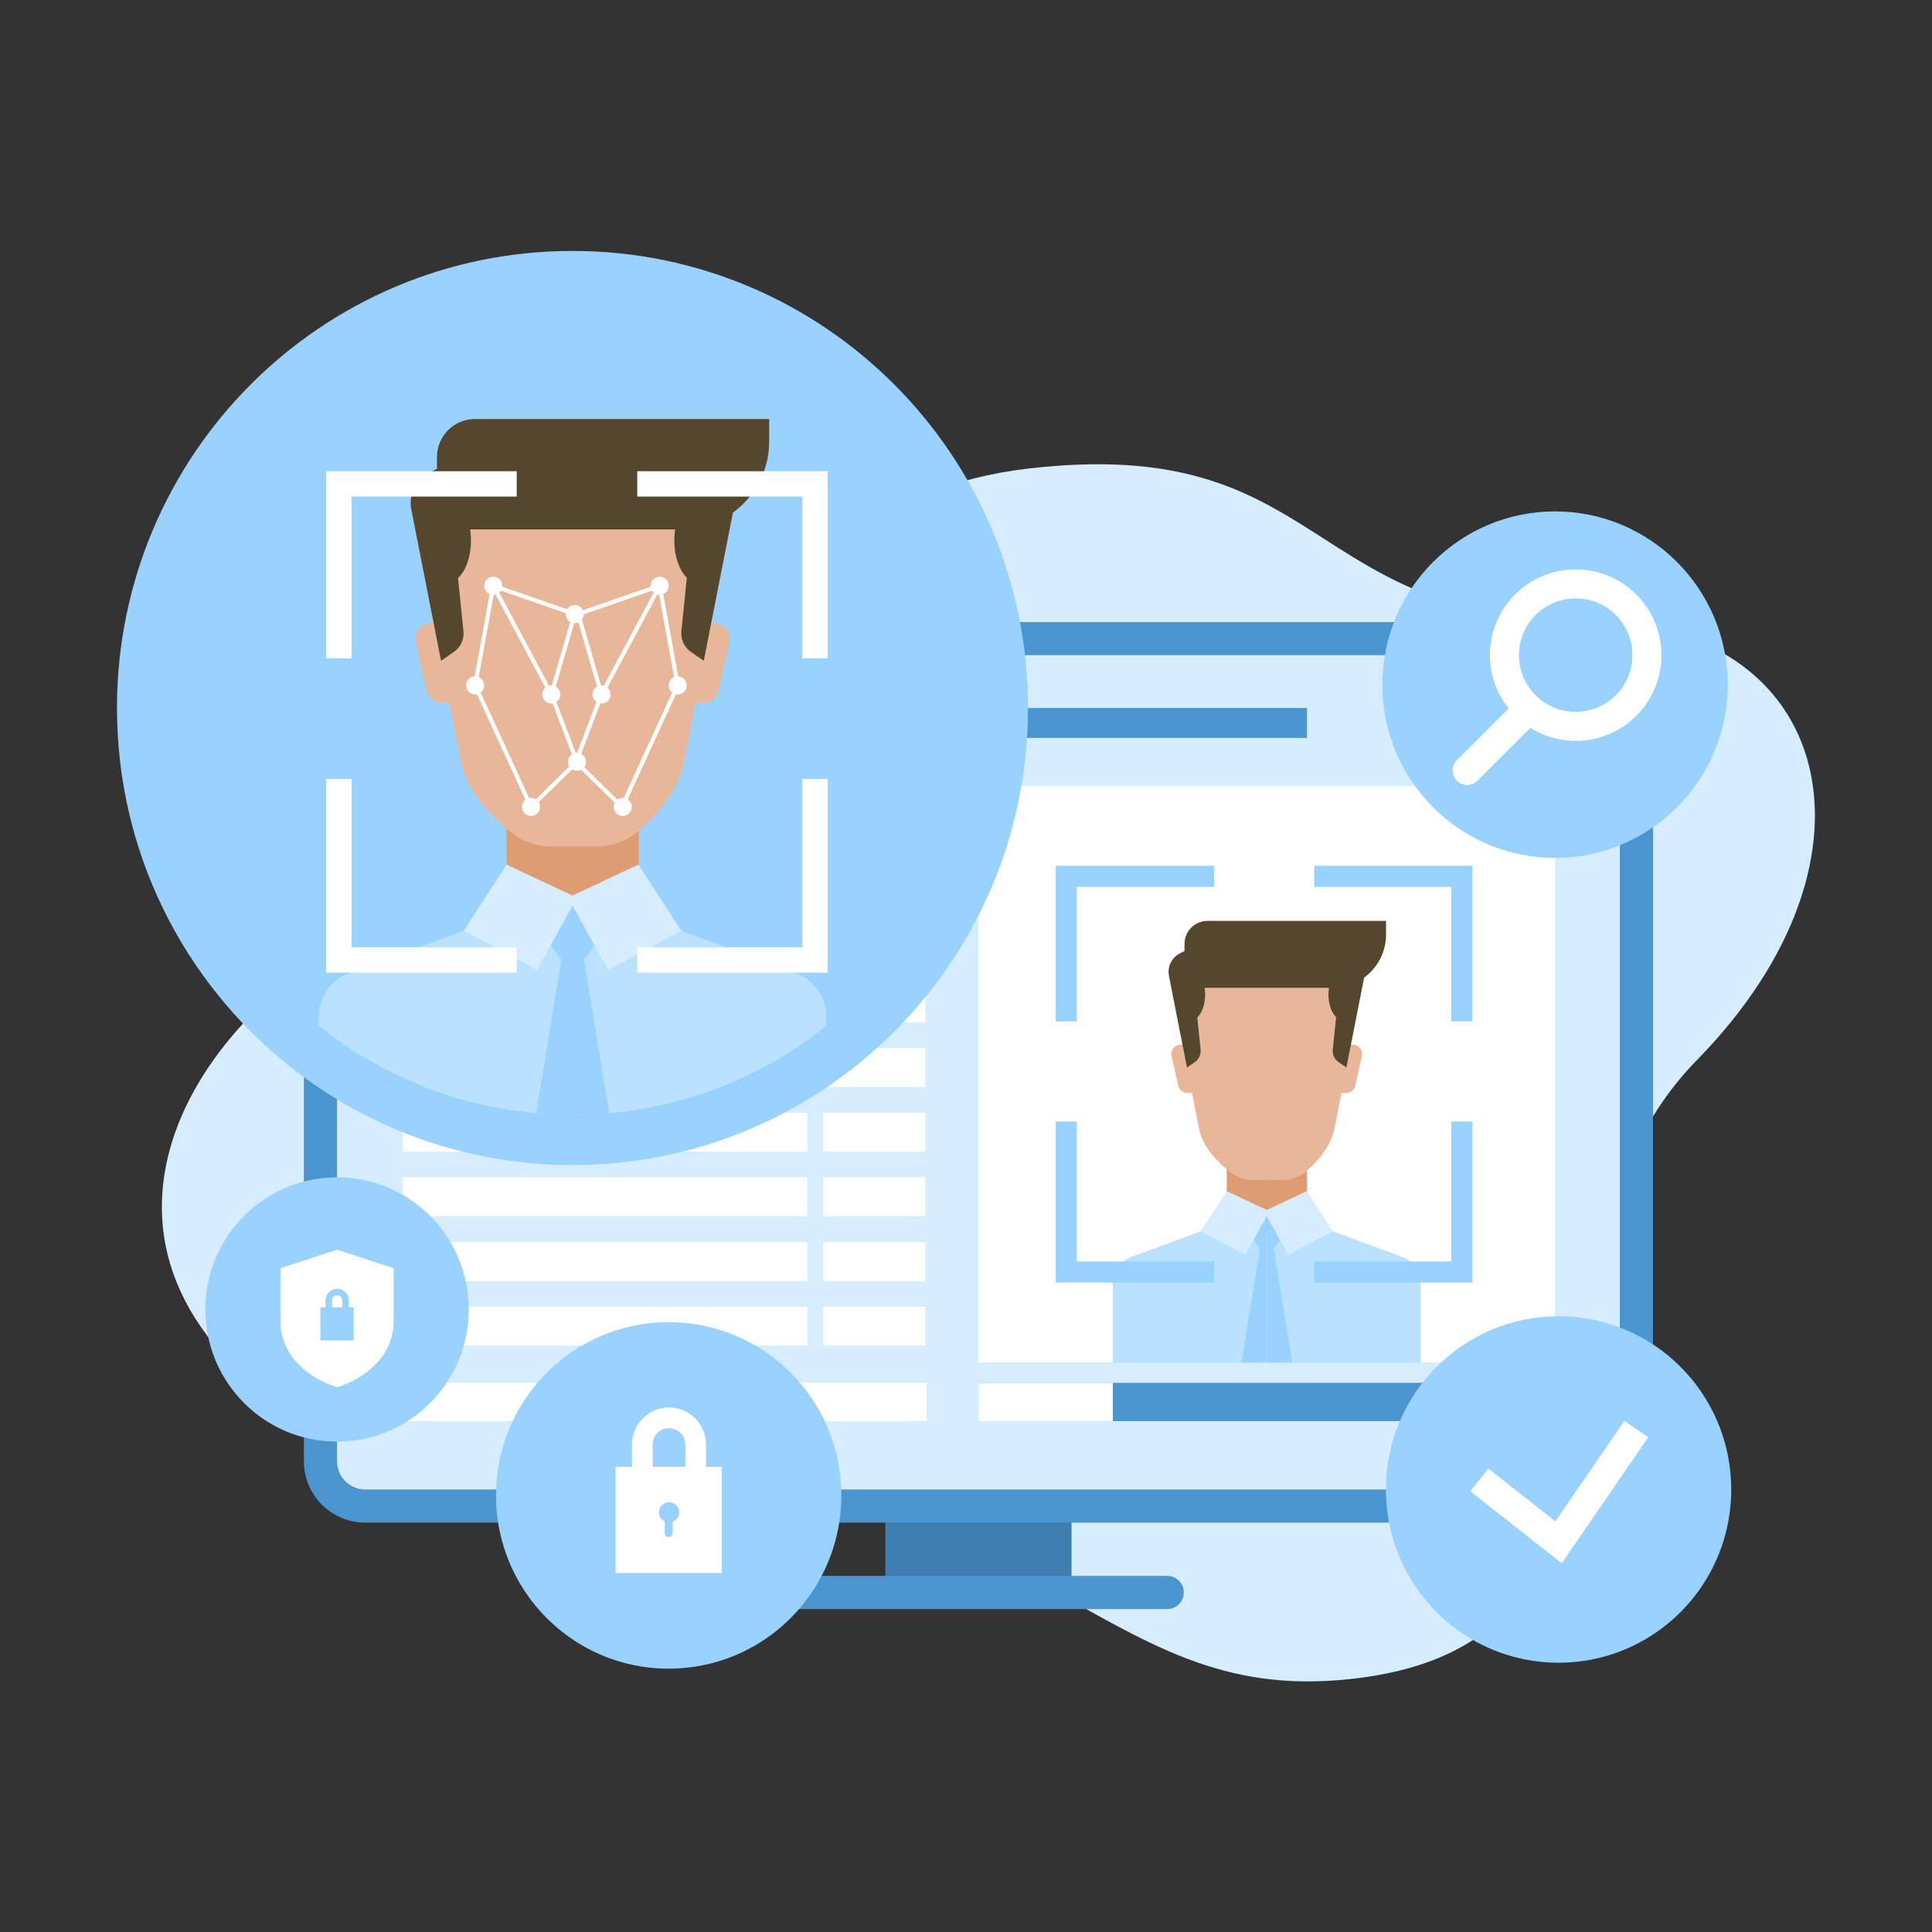 <?xml version="1.0" encoding="UTF-8" standalone="no"?>
<!-- Created with Inkscape (http://www.inkscape.org/) -->

<svg
   version="1.1"
   id="svg2"
   xml:space="preserve"
   width="512"
   height="512"
   viewBox="0 0 512 512"
   sodipodi:docname="2486045.ai.svg"
   inkscape:version="1.1.2 (0a00cf5339, 2022-02-04)"
   xmlns:inkscape="http://www.inkscape.org/namespaces/inkscape"
   xmlns:sodipodi="http://sodipodi.sourceforge.net/DTD/sodipodi-0.dtd"
   xmlns="http://www.w3.org/2000/svg"
   xmlns:svg="http://www.w3.org/2000/svg"><rect x="0" y="0" width="512" height="512" fill="#333333" stroke="none"/><defs
     id="defs6"><clipPath
       clipPathUnits="userSpaceOnUse"
       id="clipPath16"><path
         d="M 0,500 H 500 V 0 H 0 Z"
         id="path14" /></clipPath><clipPath
       clipPathUnits="userSpaceOnUse"
       id="clipPath30"><path
         d="M 0,500 H 500 V 0 H 0 Z"
         id="path28" /></clipPath><clipPath
       clipPathUnits="userSpaceOnUse"
       id="clipPath168"><path
         d="M 0,500 H 500 V 0 H 0 Z"
         id="path166" /></clipPath><clipPath
       clipPathUnits="userSpaceOnUse"
       id="clipPath340"><path
         d="M 0,500 H 500 V 0 H 0 Z"
         id="path338" /></clipPath><pattern
       patternTransform="translate(-414.104,625.737)"
       patternUnits="userSpaceOnUse"
       x="0"
       y="0"
       width="314.984"
       height="314.984"
       id="pattern346"><path
         d="M 314.984,0 0,0 l 0,314.984 314.984,0 0,-314.984 z"
         style="fill:#a4b6c5;fill-opacity:1;fill-rule:nonzero;stroke:none"
         id="path344" /></pattern><pattern
       patternTransform="translate(-414.104,625.737)"
       patternUnits="userSpaceOnUse"
       x="0"
       y="0"
       width="314.984"
       height="314.984"
       id="pattern354"><path
         d="M 314.984,0 0,0 l 0,314.984 314.984,0 0,-314.984 z"
         style="fill:#a4b6c5;fill-opacity:1;fill-rule:nonzero;stroke:none"
         id="path352" /></pattern><pattern
       patternTransform="translate(-414.104,625.737)"
       patternUnits="userSpaceOnUse"
       x="0"
       y="0"
       width="314.984"
       height="314.984"
       id="pattern362"><path
         d="M 314.984,0 0,0 l 0,314.984 314.984,0 0,-314.984 z"
         style="fill:#a4b6c5;fill-opacity:1;fill-rule:nonzero;stroke:none"
         id="path360" /></pattern><pattern
       patternTransform="translate(-414.104,625.737)"
       patternUnits="userSpaceOnUse"
       x="0"
       y="0"
       width="314.984"
       height="314.984"
       id="pattern370"><path
         d="M 314.984,0 0,0 l 0,314.984 314.984,0 0,-314.984 z"
         style="fill:#a4b6c5;fill-opacity:1;fill-rule:nonzero;stroke:none"
         id="path368" /></pattern><pattern
       patternTransform="translate(-414.104,625.737)"
       patternUnits="userSpaceOnUse"
       x="0"
       y="0"
       width="314.984"
       height="314.984"
       id="pattern378"><path
         d="M 314.984,0 0,0 l 0,314.984 314.984,0 0,-314.984 z"
         style="fill:#a4b6c5;fill-opacity:1;fill-rule:nonzero;stroke:none"
         id="path376" /></pattern><pattern
       patternTransform="translate(-414.104,625.737)"
       patternUnits="userSpaceOnUse"
       x="0"
       y="0"
       width="314.984"
       height="314.984"
       id="pattern386"><path
         d="M 314.984,0 0,0 l 0,314.984 314.984,0 0,-314.984 z"
         style="fill:#a4b6c5;fill-opacity:1;fill-rule:nonzero;stroke:none"
         id="path384" /></pattern><pattern
       patternTransform="translate(-414.104,625.737)"
       patternUnits="userSpaceOnUse"
       x="0"
       y="0"
       width="314.984"
       height="314.984"
       id="pattern394"><path
         d="M 314.984,0 0,0 l 0,314.984 314.984,0 0,-314.984 z"
         style="fill:#a4b6c5;fill-opacity:1;fill-rule:nonzero;stroke:none"
         id="path392" /></pattern><pattern
       patternTransform="translate(-414.104,625.737)"
       patternUnits="userSpaceOnUse"
       x="0"
       y="0"
       width="314.984"
       height="314.984"
       id="pattern402"><path
         d="M 314.984,0 0,0 l 0,314.984 314.984,0 0,-314.984 z"
         style="fill:#a4b6c5;fill-opacity:1;fill-rule:nonzero;stroke:none"
         id="path400" /></pattern><pattern
       patternTransform="translate(-414.104,625.737)"
       patternUnits="userSpaceOnUse"
       x="0"
       y="0"
       width="314.984"
       height="314.984"
       id="pattern410"><path
         d="M 314.984,0 0,0 l 0,314.984 314.984,0 0,-314.984 z"
         style="fill:#a4b6c5;fill-opacity:1;fill-rule:nonzero;stroke:none"
         id="path408" /></pattern><pattern
       patternTransform="translate(-414.104,625.737)"
       patternUnits="userSpaceOnUse"
       x="0"
       y="0"
       width="314.984"
       height="314.984"
       id="pattern418"><path
         d="M 314.984,0 0,0 l 0,314.984 314.984,0 0,-314.984 z"
         style="fill:#a4b6c5;fill-opacity:1;fill-rule:nonzero;stroke:none"
         id="path416" /></pattern><pattern
       patternTransform="translate(-414.104,625.737)"
       patternUnits="userSpaceOnUse"
       x="0"
       y="0"
       width="314.984"
       height="314.984"
       id="pattern424"><path
         d="M 314.984,0 0,0 l 0,314.984 314.984,0 0,-314.984 z"
         style="fill:#a4b6c5;fill-opacity:1;fill-rule:nonzero;stroke:none"
         id="path422" /></pattern><pattern
       patternTransform="translate(-414.104,625.737)"
       patternUnits="userSpaceOnUse"
       x="0"
       y="0"
       width="314.984"
       height="314.984"
       id="pattern432"><path
         d="M 314.984,0 0,0 l 0,314.984 314.984,0 0,-314.984 z"
         style="fill:#a4b6c5;fill-opacity:1;fill-rule:nonzero;stroke:none"
         id="path430" /></pattern><pattern
       patternTransform="translate(-414.104,625.737)"
       patternUnits="userSpaceOnUse"
       x="0"
       y="0"
       width="314.984"
       height="314.984"
       id="pattern440"><path
         d="M 314.984,0 0,0 l 0,314.984 314.984,0 0,-314.984 z"
         style="fill:#a4b6c5;fill-opacity:1;fill-rule:nonzero;stroke:none"
         id="path438" /></pattern><pattern
       patternTransform="translate(-414.104,625.737)"
       patternUnits="userSpaceOnUse"
       x="0"
       y="0"
       width="314.984"
       height="314.984"
       id="pattern448"><path
         d="M 314.984,0 0,0 l 0,314.984 314.984,0 0,-314.984 z"
         style="fill:#a4b6c5;fill-opacity:1;fill-rule:nonzero;stroke:none"
         id="path446" /></pattern><pattern
       patternTransform="translate(-414.104,625.737)"
       patternUnits="userSpaceOnUse"
       x="0"
       y="0"
       width="314.984"
       height="314.984"
       id="pattern456"><path
         d="M 314.984,0 0,0 l 0,314.984 314.984,0 0,-314.984 z"
         style="fill:#a4b6c5;fill-opacity:1;fill-rule:nonzero;stroke:none"
         id="path454" /></pattern><pattern
       patternTransform="translate(-414.104,625.737)"
       patternUnits="userSpaceOnUse"
       x="0"
       y="0"
       width="314.984"
       height="314.984"
       id="pattern462"><path
         d="M 314.984,0 0,0 l 0,314.984 314.984,0 0,-314.984 z"
         style="fill:#a4b6c5;fill-opacity:1;fill-rule:nonzero;stroke:none"
         id="path460" /></pattern><pattern
       patternTransform="translate(-414.104,625.737)"
       patternUnits="userSpaceOnUse"
       x="0"
       y="0"
       width="314.984"
       height="314.984"
       id="pattern470"><path
         d="M 314.984,0 0,0 l 0,314.984 314.984,0 0,-314.984 z"
         style="fill:#a4b6c5;fill-opacity:1;fill-rule:nonzero;stroke:none"
         id="path468" /></pattern><pattern
       patternTransform="translate(-414.104,625.737)"
       patternUnits="userSpaceOnUse"
       x="0"
       y="0"
       width="314.984"
       height="314.984"
       id="pattern478"><path
         d="M 314.984,0 0,0 l 0,314.984 314.984,0 0,-314.984 z"
         style="fill:#a4b6c5;fill-opacity:1;fill-rule:nonzero;stroke:none"
         id="path476" /></pattern><pattern
       patternTransform="translate(-414.104,625.737)"
       patternUnits="userSpaceOnUse"
       x="0"
       y="0"
       width="314.984"
       height="314.984"
       id="pattern486"><path
         d="M 314.984,0 0,0 l 0,314.984 314.984,0 0,-314.984 z"
         style="fill:#a4b6c5;fill-opacity:1;fill-rule:nonzero;stroke:none"
         id="path484" /></pattern><pattern
       patternTransform="translate(-414.104,625.737)"
       patternUnits="userSpaceOnUse"
       x="0"
       y="0"
       width="314.984"
       height="314.984"
       id="pattern494"><path
         d="M 314.984,0 0,0 l 0,314.984 314.984,0 0,-314.984 z"
         style="fill:#a4b6c5;fill-opacity:1;fill-rule:nonzero;stroke:none"
         id="path492" /></pattern><pattern
       patternTransform="translate(-414.104,625.737)"
       patternUnits="userSpaceOnUse"
       x="0"
       y="0"
       width="314.984"
       height="314.984"
       id="pattern502"><path
         d="M 314.984,0 0,0 l 0,314.984 314.984,0 0,-314.984 z"
         style="fill:#a4b6c5;fill-opacity:1;fill-rule:nonzero;stroke:none"
         id="path500" /></pattern><pattern
       patternTransform="translate(-414.104,625.737)"
       patternUnits="userSpaceOnUse"
       x="0"
       y="0"
       width="314.984"
       height="314.984"
       id="pattern510"><path
         d="M 314.984,0 0,0 l 0,314.984 314.984,0 0,-314.984 z"
         style="fill:#a4b6c5;fill-opacity:1;fill-rule:nonzero;stroke:none"
         id="path508" /></pattern></defs><sodipodi:namedview
     id="namedview4"
     pagecolor="#ffffff"
     bordercolor="#666666"
     borderopacity="1.0"
     inkscape:pageshadow="2"
     inkscape:pageopacity="0.0"
     inkscape:pagecheckerboard="0"
     showgrid="false"
     width="512px"
     inkscape:zoom="0.59099998"
     inkscape:cx="313.02877"
     inkscape:cy="230.96447"
     inkscape:window-width="1920"
     inkscape:window-height="971"
     inkscape:window-x="0"
     inkscape:window-y="40"
     inkscape:window-maximized="1"
     inkscape:current-layer="g8" /><g
     id="g8"
     inkscape:groupmode="layer"
     inkscape:label="2486045"
     transform="matrix(1.333,0,0,-1.333,0,666.667)"><g
       id="g1032"
       transform="matrix(0.824,0,0,0.824,-14.375,71.821)"><g
         id="g10"><g
           id="g12"
           clip-path="url(#clipPath16)"><g
             id="g18"
             transform="translate(76.738,187.361)"><path
               d="m 0,0 c -47.185,43.286 -2.846,97.92 41.068,113.008 0.791,0.271 1.592,0.541 2.405,0.808 64.998,21.374 72.337,97.063 145.272,105.553 72.492,8.438 65.947,-37.024 135.995,-37.024 57.6,0 73.552,-56.538 25.399,-105.667 C 300.812,26.351 348.949,-63.855 266.408,-72.691 204.16,-79.355 196.306,-24.521 61.89,-10.445 39.782,-8.13 13.409,-12.302 0,0"
               style="fill:#d6edff;fill-opacity:1;fill-rule:nonzero;stroke:none"
               id="path20" /></g></g></g><path
         d="m 275.972,166.146 h -44.911 v -30.577 h 44.911 z"
         style="fill:#3f7eb0;fill-opacity:1;fill-rule:nonzero;stroke:none"
         id="path22" /><g
         id="g32"
         transform="translate(105.554,152.422)"><path
           d="m 0,0 c -8.155,0 -14.79,6.635 -14.79,14.79 v 187.705 c 0,8.155 6.635,14.79 14.79,14.79 h 295.924 c 8.156,0 14.79,-6.635 14.79,-14.79 V 14.79 C 310.714,6.635 304.08,0 295.924,0 Z"
           style="fill:#4a94cf;fill-opacity:1;fill-rule:nonzero;stroke:none"
           id="path34" /></g><g
         id="g36"
         transform="translate(408.267,354.921)"><path
           d="m 0,0 v -187.71 c 0,-3.75 -3.04,-6.79 -6.79,-6.79 h -295.92 c -3.75,0 -6.79,3.04 -6.79,6.79 V 0 c 0,3.75 3.04,6.79 6.79,6.79 H -6.79 C -3.04,6.79 0,3.75 0,0"
           style="fill:#d6edff;fill-opacity:1;fill-rule:nonzero;stroke:none"
           id="path38" /></g><path
         d="M 392.63,191.053 H 253.517 V 330.167 H 392.63 Z"
         style="fill:#ffffff;fill-opacity:1;fill-rule:nonzero;stroke:none"
         id="path40" /><g
         id="g42"
         transform="translate(322.426,227.551)"><path
           d="m 0,0 v -36.54 h -36.489 v 19.19 c 0,2.8 1.739,5.3 4.369,6.271 l 16.85,6.239 6.26,1.981 z"
           style="fill:#bae1ff;fill-opacity:1;fill-rule:nonzero;stroke:none"
           id="path44" /></g><g
         id="g46"
         transform="translate(360.216,210.201)"><path
           d="m 0,0 v -19.19 h -36.5 v 36.54 l 9.061,-2.87 6.219,-1.97 16.85,-6.239 C -1.75,5.3 0,2.8 0,0"
           style="fill:#bae1ff;fill-opacity:1;fill-rule:nonzero;stroke:none"
           id="path48" /></g><path
         d="m 332.777,222.715 h -19.361 v 19.361 h 19.361 z"
         style="fill:#de9c73;fill-opacity:1;fill-rule:nonzero;stroke:none"
         id="path50" /><g
         id="g52"
         transform="translate(302.301,267.734)"><path
           d="M 0,0 H 4.853 V -11.667 H 1.608 c -1.05,0 -1.962,0.729 -2.192,1.755 l -1.608,7.173 C -2.508,-1.334 -1.439,0 0,0"
           style="fill:#e8b799;fill-opacity:1;fill-rule:nonzero;stroke:none"
           id="path54" /></g><g
         id="g56"
         transform="translate(323.073,294.027)"><path
           d="m 0,0 -23.021,-12.564 6.686,-34.009 c 0.749,-3.809 3.759,-7.577 7.677,-10.584 1.573,-1.206 3.518,-1.828 5.502,-1.828 h 6.735 c 2.142,0 4.217,0.748 5.867,2.113 3.45,2.853 6.175,6.669 6.888,10.299 l 7.979,40.587 z"
           style="fill:#e8b799;fill-opacity:1;fill-rule:nonzero;stroke:none"
           id="path58" /></g><g
         id="g60"
         transform="translate(343.846,267.734)"><path
           d="m 0,0 h -4.853 v -11.667 h 3.244 c 1.051,0 1.963,0.729 2.193,1.755 l 1.608,7.173 C 2.508,-1.334 1.439,0 0,0"
           style="fill:#e8b799;fill-opacity:1;fill-rule:nonzero;stroke:none"
           id="path62" /></g><g
         id="g64"
         transform="translate(299.522,284.162)"><path
           d="m 0,0 4.312,-21.936 1.878,1.296 c 0.986,0.68 1.522,1.842 1.401,3.032 L 5.094,6.875 2.584,5.592 C 0.603,4.579 -0.467,2.375 -0.038,0.191 Z"
           style="fill:#54472d;fill-opacity:1;fill-rule:nonzero;stroke:none"
           id="path66" /></g><g
         id="g68"
         transform="translate(346.601,284.162)"><path
           d="m 0,0 -4.312,-21.936 -1.879,1.296 c -0.985,0.68 -1.521,1.842 -1.4,3.032 L -5.094,6.875 -2.585,5.592 C -0.604,4.579 0.467,2.375 0.037,0.191 Z"
           style="fill:#54472d;fill-opacity:1;fill-rule:nonzero;stroke:none"
           id="path70" /></g><g
         id="g72"
         transform="translate(351.857,297.607)"><path
           d="m 0,0 h -43.063 c -3.069,0 -5.557,-2.488 -5.557,-5.558 v -10.599 h 35.756 C -5.76,-16.157 0,-10.397 0,-3.292 Z"
           style="fill:#54472d;fill-opacity:1;fill-rule:nonzero;stroke:none"
           id="path74" /></g><g
         id="g76"
         transform="translate(308.211,279.83)"><path
           d="m 0,0 c 0,-3.399 -1.542,-6.155 -3.443,-6.155 -1.903,0 -3.445,2.756 -3.445,6.155 0,3.4 1.542,6.156 3.445,6.156 C -1.542,6.156 0,3.4 0,0"
           style="fill:#54472d;fill-opacity:1;fill-rule:nonzero;stroke:none"
           id="path78" /></g><g
         id="g80"
         transform="translate(344.862,279.83)"><path
           d="m 0,0 c 0,-3.399 -1.541,-6.155 -3.443,-6.155 -1.902,0 -3.444,2.756 -3.444,6.155 0,3.4 1.542,6.156 3.444,6.156 C -1.541,6.156 0,3.4 0,0"
           style="fill:#54472d;fill-opacity:1;fill-rule:nonzero;stroke:none"
           id="path82" /></g><g
         id="g84"
         transform="translate(323.096,227.551)"><path
           d="m 0,0 v -36.54 h -6.159 l 0.649,3.95 3.861,23.521 -1.561,2.12 -1.47,1.979 0.12,0.13 3.89,4.13 0.25,0.261 z"
           style="fill:#99d2ff;fill-opacity:1;fill-rule:nonzero;stroke:none"
           id="path86" /></g><g
         id="g88"
         transform="translate(329.256,191.011)"><path
           d="M 0,0 H -6.16 V 36.54 L -5.77,36.12 -5.54,35.881 -1.6,31.7 -1.479,31.57 -2.97,29.551 -4.51,27.471 -0.649,3.95 Z"
           style="fill:#99d2ff;fill-opacity:1;fill-rule:nonzero;stroke:none"
           id="path90" /></g><g
         id="g92"
         transform="translate(307.153,222.715)"><path
           d="M 0,0 6.263,9.681 16.566,4.841 10.738,-5.722 Z"
           style="fill:#d6edff;fill-opacity:1;fill-rule:nonzero;stroke:none"
           id="path94" /></g><g
         id="g96"
         transform="translate(338.993,222.715)"><path
           d="m 0,0 -6.263,9.681 -10.303,-4.84 5.828,-10.563 z"
           style="fill:#d6edff;fill-opacity:1;fill-rule:nonzero;stroke:none"
           id="path98" /></g><g
         id="g100"
         transform="translate(334.524,310.887)"><path
           d="M 0,0 V -5.083 H 33.092 V -37.54 h 5.083 V 0 Z M 33.092,-95.462 H 0 v -5.084 H 38.175 V -61.71 H 33.092 Z M -62.371,0 v -37.54 h 5.083 v 32.457 h 33.117 V 0 Z m 5.083,-61.71 h -5.083 v -38.836 h 38.2 v 5.084 h -33.117 z"
           style="fill:#99d2ff;fill-opacity:1;fill-rule:nonzero;stroke:none"
           id="path102" /></g><g
         id="g104"
         transform="translate(299.055,139.57)"><path
           d="m 0,0 h -91.077 c -2.209,0 -4,-1.791 -4,-4.001 0,-2.209 1.791,-4 4,-4 H 0 c 2.209,0 4,1.791 4,4 C 4,-1.791 2.209,0 0,0"
           style="fill:#4a94cf;fill-opacity:1;fill-rule:nonzero;stroke:none"
           id="path106" /></g><path
         d="m 212.249,319.917 h -97.692 v 9.398 h 97.692 z"
         style="fill:#ffffff;fill-opacity:1;fill-rule:nonzero;stroke:none"
         id="path108" /><path
         d="m 212.249,304.319 h -97.692 v 9.398 h 97.692 z"
         style="fill:#ffffff;fill-opacity:1;fill-rule:nonzero;stroke:none"
         id="path110" /><path
         d="m 212.249,288.722 h -97.692 v 9.398 h 97.692 z"
         style="fill:#ffffff;fill-opacity:1;fill-rule:nonzero;stroke:none"
         id="path112" /><path
         d="m 212.249,273.124 h -97.692 v 9.398 h 97.692 z"
         style="fill:#ffffff;fill-opacity:1;fill-rule:nonzero;stroke:none"
         id="path114" /><path
         d="m 212.249,257.526 h -97.692 v 9.398 h 97.692 z"
         style="fill:#ffffff;fill-opacity:1;fill-rule:nonzero;stroke:none"
         id="path116" /><path
         d="m 212.249,241.929 h -97.692 v 9.398 h 97.692 z"
         style="fill:#ffffff;fill-opacity:1;fill-rule:nonzero;stroke:none"
         id="path118" /><path
         d="m 212.249,226.331 h -97.692 v 9.398 h 97.692 z"
         style="fill:#ffffff;fill-opacity:1;fill-rule:nonzero;stroke:none"
         id="path120" /><path
         d="m 212.249,210.733 h -97.692 v 9.398 h 97.692 z"
         style="fill:#ffffff;fill-opacity:1;fill-rule:nonzero;stroke:none"
         id="path122" /><path
         d="m 212.249,195.136 h -97.692 v 9.398 h 97.692 z"
         style="fill:#ffffff;fill-opacity:1;fill-rule:nonzero;stroke:none"
         id="path124" /><path
         d="m 240.721,319.917 h -24.695 v 9.398 h 24.695 z"
         style="fill:#ffffff;fill-opacity:1;fill-rule:nonzero;stroke:none"
         id="path126" /><path
         d="m 240.721,304.319 h -24.695 v 9.398 h 24.695 z"
         style="fill:#ffffff;fill-opacity:1;fill-rule:nonzero;stroke:none"
         id="path128" /><path
         d="m 240.721,288.722 h -24.695 v 9.398 h 24.695 z"
         style="fill:#ffffff;fill-opacity:1;fill-rule:nonzero;stroke:none"
         id="path130" /><path
         d="m 240.721,273.124 h -24.695 v 9.398 h 24.695 z"
         style="fill:#ffffff;fill-opacity:1;fill-rule:nonzero;stroke:none"
         id="path132" /><path
         d="m 240.721,257.526 h -24.695 v 9.398 h 24.695 z"
         style="fill:#ffffff;fill-opacity:1;fill-rule:nonzero;stroke:none"
         id="path134" /><path
         d="m 240.721,241.929 h -24.695 v 9.398 h 24.695 z"
         style="fill:#ffffff;fill-opacity:1;fill-rule:nonzero;stroke:none"
         id="path136" /><path
         d="m 240.721,226.331 h -24.695 v 9.398 h 24.695 z"
         style="fill:#ffffff;fill-opacity:1;fill-rule:nonzero;stroke:none"
         id="path138" /><path
         d="m 240.721,210.733 h -24.695 v 9.398 h 24.695 z"
         style="fill:#ffffff;fill-opacity:1;fill-rule:nonzero;stroke:none"
         id="path140" /><path
         d="m 240.721,195.136 h -24.695 v 9.398 h 24.695 z"
         style="fill:#ffffff;fill-opacity:1;fill-rule:nonzero;stroke:none"
         id="path142" /><path
         d="M 392.63,176.916 H 253.517 v 9.229 H 392.63 Z"
         style="fill:#4a94cf;fill-opacity:1;fill-rule:nonzero;stroke:none"
         id="path144" /><path
         d="m 285.934,176.916 h -32.417 v 9.229 h 32.417 z"
         style="fill:#ffffff;fill-opacity:1;fill-rule:nonzero;stroke:none"
         id="path146" /><path
         d="m 240.997,176.916 h -126.44 v 9.229 h 126.44 z"
         style="fill:#ffffff;fill-opacity:1;fill-rule:nonzero;stroke:none"
         id="path148" /><path
         d="m 108.348,348.966 h 23.727 v -7.221 h -23.727 z"
         style="fill:#4a94cf;fill-opacity:1;fill-rule:nonzero;stroke:none"
         id="path150" /><path
         d="m 368.903,348.966 h 23.727 v -7.221 h -23.727 z"
         style="fill:#4a94cf;fill-opacity:1;fill-rule:nonzero;stroke:none"
         id="path152" /><path
         d="m 155.572,348.966 h 177.205 v -7.221 H 155.572 Z"
         style="fill:#4a94cf;fill-opacity:1;fill-rule:nonzero;stroke:none"
         id="path154" /><g
         id="g162"><g
           id="g164"
           clip-path="url(#clipPath168)"><g
             id="g170"
             transform="translate(265.475,348.971)"><path
               d="m 0,0 c 0,-34.889 -16.146,-65.989 -41.344,-86.204 -16.37,-13.127 -36.58,-21.655 -58.661,-23.629 -2.872,-0.267 -5.765,-0.406 -8.701,-0.437 -0.383,-0.011 -0.766,-0.011 -1.148,-0.011 h -0.054 c -0.393,0 -0.798,0 -1.191,0.011 -2.904,0.02 -5.776,0.17 -8.616,0.427 -22.124,1.964 -42.355,10.49 -58.756,23.65 -25.198,20.214 -41.334,51.315 -41.334,86.193 0,60.899 49.205,110.271 109.897,110.271 C -49.205,110.271 0,60.899 0,0"
               style="fill:#99d2ff;fill-opacity:1;fill-rule:nonzero;stroke:none"
               id="path172" /></g><g
             id="g174"
             transform="translate(154.503,303.209)"><path
               d="m 0,0 v -52.373 c -2.593,0.019 -5.157,0.152 -7.693,0.38 -19.757,1.748 -37.822,9.337 -52.468,21.048 v 2.327 c 0,4.616 2.878,8.748 7.209,10.353 l 27.772,10.286 10.325,3.268 z"
               style="fill:#bae1ff;fill-opacity:1;fill-rule:nonzero;stroke:none"
               id="path176" /></g><g
             id="g178"
             transform="translate(216.792,274.591)"><path
               d="m 0,0 v -2.337 c -14.618,-11.683 -32.664,-19.271 -52.382,-21.029 -2.565,-0.237 -5.148,-0.361 -7.77,-0.389 v 52.373 l 14.931,-4.73 10.249,-3.249 L -7.2,10.353 C -2.868,8.748 0,4.616 0,0"
               style="fill:#bae1ff;fill-opacity:1;fill-rule:nonzero;stroke:none"
               id="path180" /></g><path
             d="m 171.569,295.229 h -31.917 v 31.917 h 31.917 z"
             style="fill:#de9c73;fill-opacity:1;fill-rule:nonzero;stroke:none"
             id="path182" /><g
             id="g184"
             transform="translate(121.328,369.443)"><path
               d="M 0,0 H 8 V -19.232 H 2.652 c -1.733,0 -3.235,1.202 -3.614,2.893 L -3.614,-4.515 C -4.133,-2.2 -2.373,0 0,0"
               style="fill:#e8b799;fill-opacity:1;fill-rule:nonzero;stroke:none"
               id="path186" /></g><g
             id="g188"
             transform="translate(155.572,412.788)"><path
               d="m 0,0 -37.949,-20.712 11.022,-56.065 c 1.234,-6.278 6.195,-12.491 12.655,-17.446 2.593,-1.99 5.8,-3.014 9.069,-3.014 H 5.9 c 3.532,0 6.953,1.233 9.673,3.484 5.686,4.704 10.178,10.993 11.355,16.977 l 13.154,66.908 z"
               style="fill:#e8b799;fill-opacity:1;fill-rule:nonzero;stroke:none"
               id="path190" /></g><g
             id="g192"
             transform="translate(189.816,369.443)"><path
               d="m 0,0 h -8 v -19.232 h 5.348 c 1.733,0 3.235,1.202 3.614,2.893 L 3.614,-4.515 C 4.133,-2.2 2.373,0 0,0"
               style="fill:#e8b799;fill-opacity:1;fill-rule:nonzero;stroke:none"
               id="path194" /></g><g
             id="g196"
             transform="translate(116.748,396.524)"><path
               d="m 0,0 7.109,-36.161 3.097,2.137 c 1.623,1.12 2.507,3.035 2.307,4.997 L 8.397,11.334 4.261,9.218 C 0.994,7.548 -0.77,3.915 -0.062,0.315 Z"
               style="fill:#54472d;fill-opacity:1;fill-rule:nonzero;stroke:none"
               id="path198" /></g><g
             id="g200"
             transform="translate(194.357,396.524)"><path
               d="m 0,0 -7.109,-36.161 -3.097,2.137 c -1.623,1.12 -2.507,3.035 -2.307,4.997 l 4.116,40.361 4.136,-2.116 C -0.994,7.548 0.77,3.915 0.062,0.315 Z"
               style="fill:#54472d;fill-opacity:1;fill-rule:nonzero;stroke:none"
               id="path202" /></g><g
             id="g204"
             transform="translate(203.023,418.69)"><path
               d="m 0,0 h -70.989 c -5.06,0 -9.162,-4.102 -9.162,-9.162 v -17.473 h 58.944 C -9.495,-26.635 0,-17.14 0,-5.428 Z"
               style="fill:#54472d;fill-opacity:1;fill-rule:nonzero;stroke:none"
               id="path206" /></g><g
             id="g208"
             transform="translate(131.071,389.383)"><path
               d="m 0,0 c 0,-5.604 -2.542,-10.147 -5.677,-10.147 -3.136,0 -5.677,4.543 -5.677,10.147 0,5.604 2.541,10.147 5.677,10.147 C -2.542,10.147 0,5.604 0,0"
               style="fill:#54472d;fill-opacity:1;fill-rule:nonzero;stroke:none"
               id="path210" /></g><g
             id="g212"
             transform="translate(191.492,389.383)"><path
               d="m 0,0 c 0,-5.604 -2.542,-10.147 -5.677,-10.147 -3.135,0 -5.677,4.543 -5.677,10.147 0,5.604 2.542,10.147 5.677,10.147 C -2.542,10.147 0,5.604 0,0"
               style="fill:#54472d;fill-opacity:1;fill-rule:nonzero;stroke:none"
               id="path214" /></g><g
             id="g216"
             transform="translate(155.615,303.209)"><path
               d="m 0,0 v -52.382 h -0.047 c -0.352,0 -0.713,0 -1.064,0.009 -2.593,0.019 -5.158,0.152 -7.694,0.38 l 6.089,37.043 -2.584,3.486 -2.412,3.257 0.218,0.228 6.383,6.801 0.408,0.437 z"
               style="fill:#99d2ff;fill-opacity:1;fill-rule:nonzero;stroke:none"
               id="path218" /></g><g
             id="g220"
             transform="translate(164.41,251.225)"><path
               d="m 0,0 c -2.564,-0.237 -5.148,-0.361 -7.77,-0.39 -0.341,-0.009 -0.683,-0.009 -1.025,-0.009 v 52.382 l 0.646,-0.683 0.379,-0.409 6.469,-6.886 0.218,-0.228 -2.46,-3.315 -2.545,-3.429 z"
               style="fill:#99d2ff;fill-opacity:1;fill-rule:nonzero;stroke:none"
               id="path222" /></g><g
             id="g224"
             transform="translate(129.328,295.229)"><path
               d="M 0,0 10.324,15.958 27.31,7.979 17.702,-9.434 Z"
               style="fill:#d6edff;fill-opacity:1;fill-rule:nonzero;stroke:none"
               id="path226" /></g><g
             id="g228"
             transform="translate(181.816,295.229)"><path
               d="M 0,0 -10.324,15.958 -27.31,7.979 -17.703,-9.434 Z"
               style="fill:#d6edff;fill-opacity:1;fill-rule:nonzero;stroke:none"
               id="path230" /></g><g
             id="g232"
             transform="translate(171.197,406.095)"><path
               d="m 0,0 v -6.116 h 39.817 v -39.053 h 6.117 V 0 Z M 39.817,-114.864 H 0 v -6.116 h 45.934 v 46.728 H 39.817 Z M -75.047,0 v -45.169 h 6.116 v 39.053 h 39.848 V 0 Z m 6.116,-74.252 h -6.116 v -46.728 h 45.964 v 6.116 h -39.848 z"
               style="fill:#ffffff;fill-opacity:1;fill-rule:nonzero;stroke:none"
               id="path234" /></g><g
             id="g236"
             transform="translate(138.628,378.453)"><path
               d="m 0,0 c 0,-1.206 -0.978,-2.183 -2.184,-2.183 -1.205,0 -2.183,0.977 -2.183,2.183 0,1.206 0.978,2.184 2.183,2.184 C -0.978,2.184 0,1.206 0,0"
               style="fill:#ffffff;fill-opacity:1;fill-rule:nonzero;stroke:none"
               id="path238" /></g><g
             id="g240"
             transform="translate(158.288,371.627)"><path
               d="m 0,0 c 0,-1.206 -0.978,-2.183 -2.183,-2.183 -1.206,0 -2.183,0.977 -2.183,2.183 0,1.206 0.977,2.184 2.183,2.184 C -0.978,2.184 0,1.206 0,0"
               style="fill:#ffffff;fill-opacity:1;fill-rule:nonzero;stroke:none"
               id="path242" /></g><g
             id="g244"
             transform="translate(134.261,354.418)"><path
               d="m 0,0 c 0,-1.206 -0.977,-2.183 -2.183,-2.183 -1.206,0 -2.183,0.977 -2.183,2.183 0,1.206 0.977,2.183 2.183,2.183 C -0.977,2.183 0,1.206 0,0"
               style="fill:#ffffff;fill-opacity:1;fill-rule:nonzero;stroke:none"
               id="path246" /></g><g
             id="g248"
             transform="translate(152.65,352.235)"><path
               d="m 0,0 c 0,-1.206 -0.978,-2.183 -2.183,-2.183 -1.206,0 -2.183,0.977 -2.183,2.183 0,1.206 0.977,2.183 2.183,2.183 C -0.978,2.183 0,1.206 0,0"
               style="fill:#ffffff;fill-opacity:1;fill-rule:nonzero;stroke:none"
               id="path250" /></g><g
             id="g252"
             transform="translate(147.728,325.109)"><path
               d="m 0,0 c 0,-1.206 -0.978,-2.183 -2.183,-2.183 -1.206,0 -2.183,0.977 -2.183,2.183 0,1.206 0.977,2.183 2.183,2.183 C -0.978,2.183 0,1.206 0,0"
               style="fill:#ffffff;fill-opacity:1;fill-rule:nonzero;stroke:none"
               id="path254" /></g><g
             id="g256"
             transform="translate(169.863,325.109)"><path
               d="m 0,0 c 0,-1.206 -0.978,-2.183 -2.183,-2.183 -1.206,0 -2.184,0.977 -2.184,2.183 0,1.206 0.978,2.183 2.184,2.183 C -0.978,2.183 0,1.206 0,0"
               style="fill:#ffffff;fill-opacity:1;fill-rule:nonzero;stroke:none"
               id="path258" /></g><g
             id="g260"
             transform="translate(158.824,335.984)"><path
               d="m 0,0 c 0,-1.206 -0.978,-2.183 -2.183,-2.183 -1.206,0 -2.183,0.977 -2.183,2.183 0,1.206 0.977,2.183 2.183,2.183 C -0.978,2.183 0,1.206 0,0"
               style="fill:#ffffff;fill-opacity:1;fill-rule:nonzero;stroke:none"
               id="path262" /></g><g
             id="g264"
             transform="translate(136.444,378.453)"><path
               d="M 0,0 19.661,-6.827 14.023,-26.218 20.196,-42.469 9.101,-53.344 -4.366,-24.035 0,0 14.023,-26.218"
               style="fill:none;stroke:#ffffff;stroke-width:1;stroke-linecap:butt;stroke-linejoin:miter;stroke-miterlimit:10;stroke-dasharray:none;stroke-opacity:1"
               id="path266" /></g><g
             id="g268"
             transform="translate(174.411,378.453)"><path
               d="m 0,0 c 0,-1.206 0.978,-2.183 2.183,-2.183 1.206,0 2.183,0.977 2.183,2.183 0,1.206 -0.977,2.184 -2.183,2.184 C 0.978,2.184 0,1.206 0,0"
               style="fill:#ffffff;fill-opacity:1;fill-rule:nonzero;stroke:none"
               id="path270" /></g><g
             id="g272"
             transform="translate(178.777,354.418)"><path
               d="m 0,0 c 0,-1.206 0.978,-2.183 2.183,-2.183 1.206,0 2.183,0.977 2.183,2.183 0,1.206 -0.977,2.183 -2.183,2.183 C 0.978,2.183 0,1.206 0,0"
               style="fill:#ffffff;fill-opacity:1;fill-rule:nonzero;stroke:none"
               id="path274" /></g><g
             id="g276"
             transform="translate(160.388,352.235)"><path
               d="m 0,0 c 0,-1.206 0.978,-2.183 2.183,-2.183 1.206,0 2.184,0.977 2.184,2.183 0,1.206 -0.978,2.183 -2.184,2.183 C 0.978,2.183 0,1.206 0,0"
               style="fill:#ffffff;fill-opacity:1;fill-rule:nonzero;stroke:none"
               id="path278" /></g><g
             id="g280"
             transform="translate(176.594,378.453)"><path
               d="m 0,0 4.366,-24.035 -13.467,-29.309 -11.095,10.875 6.173,16.251 -5.638,19.391 L 0,0 -14.023,-26.218"
               style="fill:none;stroke:#ffffff;stroke-width:1;stroke-linecap:butt;stroke-linejoin:miter;stroke-miterlimit:10;stroke-dasharray:none;stroke-opacity:1"
               id="path282" /></g><g
             id="g284"
             transform="translate(435.139,160.423)"><path
               d="m 0,0 c 0,-13.225 -6.12,-25.013 -15.672,-32.675 -6.205,-4.975 -13.865,-8.208 -22.235,-8.957 -1.088,-0.1 -2.185,-0.153 -3.298,-0.166 -0.146,-0.004 -0.29,-0.004 -0.436,-0.004 h -0.019 c -0.15,0 -0.303,0 -0.452,0.004 -1.101,0.009 -2.19,0.066 -3.266,0.162 -8.386,0.744 -16.055,3.977 -22.271,8.965 -9.552,7.662 -15.668,19.451 -15.668,32.671 0,23.084 18.651,41.798 41.657,41.798 C -18.651,41.798 0,23.084 0,0"
               style="fill:#99d2ff;fill-opacity:1;fill-rule:nonzero;stroke:none"
               id="path286" /></g><g
             id="g288"
             transform="translate(374.364,162.726)"><path
               d="m 0,0 19.116,-15.048 18.759,27.32"
               style="fill:none;stroke:#ffffff;stroke-width:7;stroke-linecap:butt;stroke-linejoin:miter;stroke-miterlimit:10;stroke-dasharray:none;stroke-opacity:1"
               id="path290" /></g><g
             id="g292"
             transform="translate(130.539,203.852)"><path
               d="m 0,0 c 0,-10.087 -4.668,-19.078 -11.953,-24.922 -4.732,-3.795 -10.574,-6.26 -16.958,-6.831 -0.83,-0.077 -1.667,-0.117 -2.515,-0.126 -0.111,-0.003 -0.222,-0.003 -0.333,-0.003 h -0.015 c -0.114,0 -0.23,0 -0.344,0.003 -0.84,0.006 -1.67,0.049 -2.491,0.123 -6.396,0.569 -12.245,3.033 -16.986,6.838 -7.285,5.844 -11.949,14.834 -11.949,24.918 0,17.604 14.224,31.878 31.77,31.878 C -14.225,31.878 0,17.604 0,0"
               style="fill:#99d2ff;fill-opacity:1;fill-rule:nonzero;stroke:none"
               id="path294" /></g><g
             id="g296"
             transform="translate(98.766,218.276)"><path
               d="M 0,0 -13.655,-4.473 V -17.2 c 0,-8.831 7.375,-14.045 13.655,-15.989 6.28,1.944 13.655,7.158 13.655,15.989 v 12.727 z"
               style="fill:#ffffff;fill-opacity:1;fill-rule:nonzero;stroke:none"
               id="path298" /></g><g
             id="g300"
             transform="translate(97.559,206.068)"><path
               d="M 0,0 C 0,0.678 0.552,1.229 1.23,1.229 1.909,1.229 2.46,0.678 2.46,0 V -1.684 H 0 Z M 4.024,-1.684 V 0 C 4.024,1.54 2.771,2.794 1.23,2.794 -0.31,2.794 -1.564,1.54 -1.564,0 v -1.684 h -1.237 v -8.014 h 8.016 v 8.014 z"
               style="fill:#99d2ff;fill-opacity:1;fill-rule:nonzero;stroke:none"
               id="path302" /></g><g
             id="g304"
             transform="translate(434.288,354.603)"><path
               d="m 0,0 c 0,-13.225 -6.12,-25.013 -15.671,-32.675 -6.205,-4.976 -13.865,-8.209 -22.235,-8.957 -1.089,-0.101 -2.186,-0.154 -3.298,-0.166 -0.146,-0.004 -0.291,-0.004 -0.436,-0.004 h -0.02 c -0.15,0 -0.303,0 -0.451,0.004 -1.101,0.008 -2.19,0.065 -3.266,0.162 -8.387,0.744 -16.055,3.977 -22.271,8.965 -9.552,7.662 -15.668,19.45 -15.668,32.671 0,23.083 18.651,41.798 41.656,41.798 C -18.65,41.798 0,23.083 0,0"
               style="fill:#99d2ff;fill-opacity:1;fill-rule:nonzero;stroke:none"
               id="path306" /></g><g
             id="g308"
             transform="translate(414.802,361.724)"><path
               d="m 0,0 c 0,-9.494 -7.696,-17.189 -17.189,-17.189 -9.495,0 -17.19,7.695 -17.19,17.189 0,9.494 7.695,17.189 17.19,17.189 C -7.696,17.189 0,9.494 0,0 Z"
               style="fill:none;stroke:#ffffff;stroke-width:7;stroke-linecap:butt;stroke-linejoin:miter;stroke-miterlimit:10;stroke-dasharray:none;stroke-opacity:1"
               id="path310" /></g><g
             id="g312"
             transform="translate(371.424,333.893)"><path
               d="M 0,0 14.503,14.503"
               style="fill:none;stroke:#ffffff;stroke-width:7;stroke-linecap:round;stroke-linejoin:miter;stroke-miterlimit:10;stroke-dasharray:none;stroke-opacity:1"
               id="path314" /></g><g
             id="g316"
             transform="translate(220.435,158.988)"><path
               d="m 0,0 c 0,-13.226 -6.12,-25.014 -15.671,-32.676 -6.205,-4.975 -13.866,-8.208 -22.236,-8.957 -1.088,-0.1 -2.185,-0.153 -3.298,-0.166 -0.145,-0.004 -0.29,-0.004 -0.435,-0.004 h -0.02 c -0.15,0 -0.302,0 -0.452,0.004 -1.1,0.009 -2.189,0.066 -3.265,0.162 -8.387,0.744 -16.055,3.977 -22.272,8.965 -9.551,7.662 -15.667,19.451 -15.667,32.672 0,23.083 18.65,41.798 41.656,41.798 C -18.651,41.798 0,23.083 0,0"
               style="fill:#99d2ff;fill-opacity:1;fill-rule:nonzero;stroke:none"
               id="path318" /></g><path
             d="m 191.59,140.267 h -25.626 v 25.626 h 25.626 z"
             style="fill:#ffffff;fill-opacity:1;fill-rule:nonzero;stroke:none"
             id="path320" /><g
             id="g322"
             transform="translate(178.852,177.705)"><path
               d="m 0,0 v 0 c -3.538,0 -6.433,-2.895 -6.433,-6.433 v -9.929 c 0,-3.538 2.895,-6.433 6.433,-6.433 3.538,0 6.433,2.895 6.433,6.433 v 9.929 C 6.433,-2.895 3.538,0 0,0 Z"
               style="fill:none;stroke:#ffffff;stroke-width:5;stroke-linecap:butt;stroke-linejoin:miter;stroke-miterlimit:10;stroke-dasharray:none;stroke-opacity:1"
               id="path324" /></g><g
             id="g326"
             transform="translate(181.305,154.91)"><path
               d="m 0,0 c 0,-1.354 -1.098,-2.453 -2.453,-2.453 -1.354,0 -2.452,1.099 -2.452,2.453 0,1.354 1.098,2.452 2.452,2.452 C -1.098,2.452 0,1.354 0,0"
               style="fill:#99d2ff;fill-opacity:1;fill-rule:nonzero;stroke:none"
               id="path328" /></g><g
             id="g330"
             transform="translate(178.777,148.955)"><path
               d="m 0,0 v 0 c -0.522,0 -0.95,0.427 -0.95,0.949 v 4.154 c 0,0.522 0.428,0.95 0.95,0.95 0.522,0 0.95,-0.428 0.95,-0.95 V 0.949 C 0.95,0.427 0.522,0 0,0"
               style="fill:#99d2ff;fill-opacity:1;fill-rule:nonzero;stroke:none"
               id="path332" /></g></g></g></g></g></svg>
